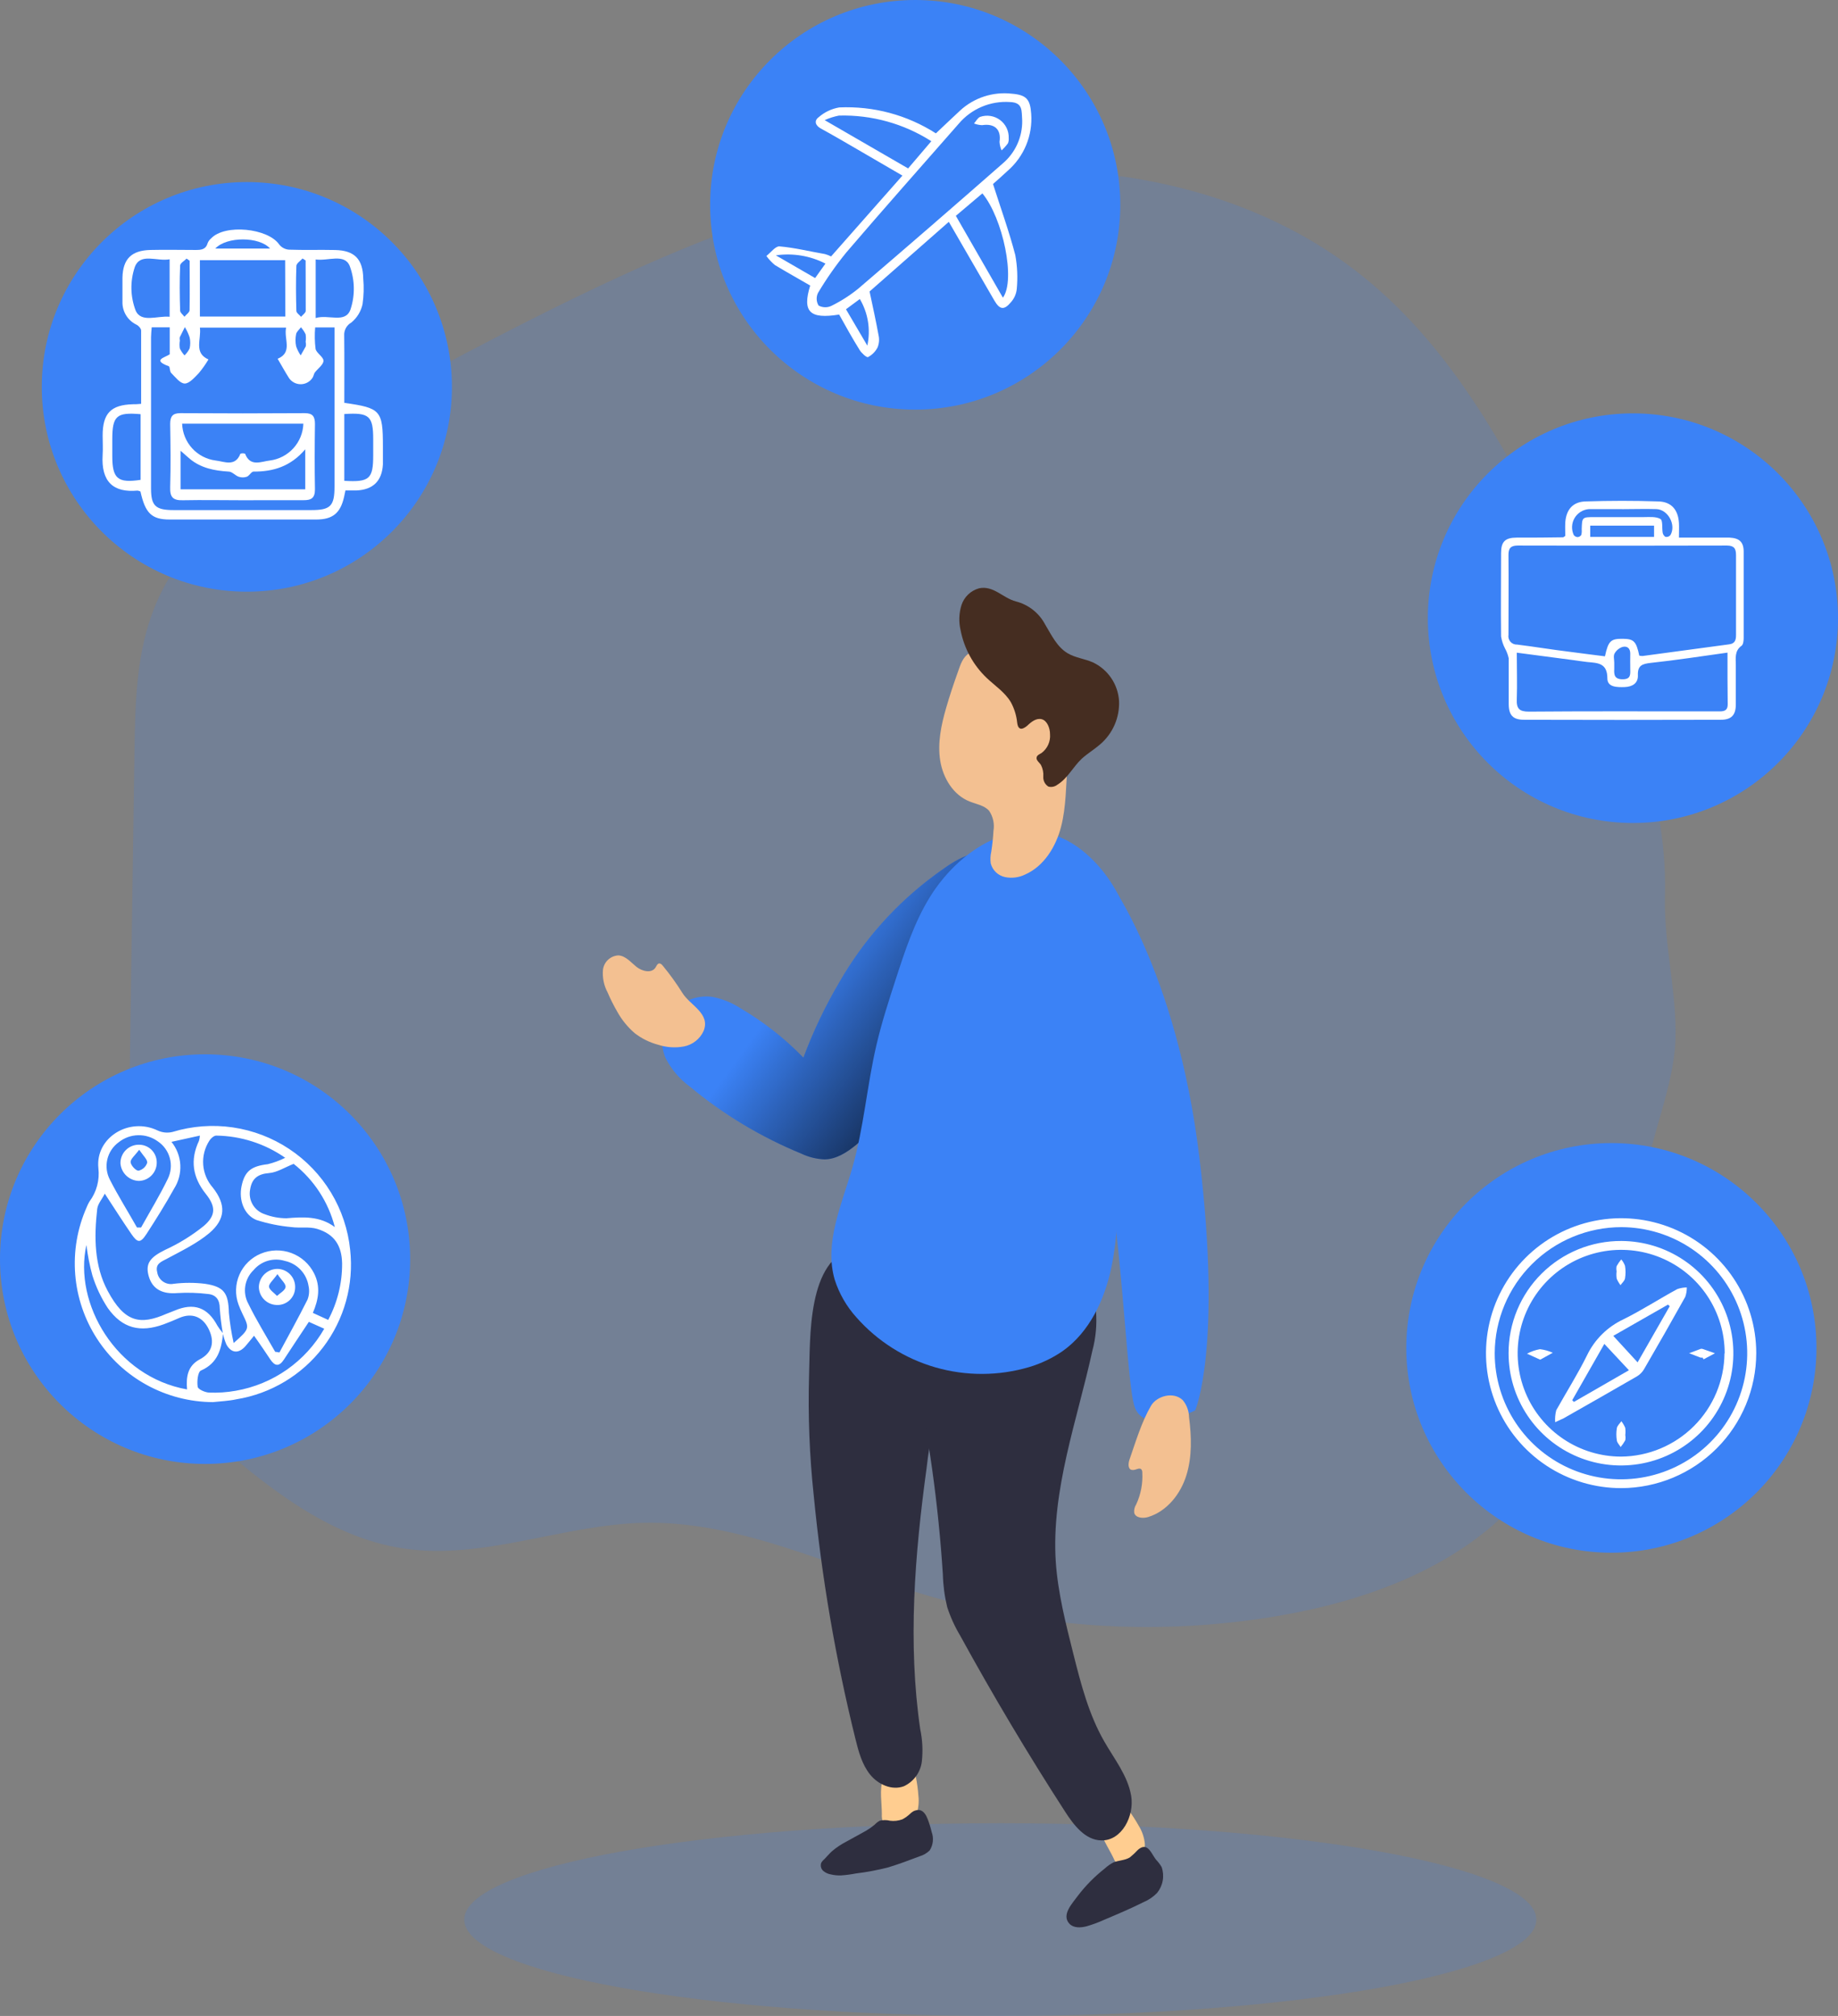 <svg width="403" height="442" viewBox="0 0 403 442" fill="none" xmlns="http://www.w3.org/2000/svg">
<rect x="0" y="0" width="403" height="442" fill="#808080" stroke="none"/>
<path opacity="0.18" d="M219.324 442C284.236 442 336.857 432.541 336.857 420.873C336.857 409.205 284.236 399.746 219.324 399.746C154.412 399.746 101.791 409.205 101.791 420.873C101.791 432.541 154.412 442 219.324 442Z" fill="#3B82F6"/>
<path opacity="0.18" d="M365.056 196.277C365.687 172.453 355.267 149.888 344.959 128.39C332.975 103.409 320.204 77.63 298.486 60.335C272.189 39.343 235.955 33.971 202.682 39.073C169.408 44.175 138.351 58.694 108.441 74.135C90.775 83.26 73.209 92.823 57.523 105.038C47.756 112.646 38.518 121.614 33.893 133.133C29.853 143.123 29.639 154.181 29.482 164.947L27.817 277.784C27.726 283.92 27.659 290.235 29.819 295.978C32.734 303.698 39.238 309.407 45.505 314.778C58.221 325.679 71.882 337.029 88.457 339.501C105.921 342.108 123.272 334.332 140.927 333.882C162.139 333.377 181.954 343.389 202.276 349.503C227.724 357.127 254.598 358.735 280.775 354.2C299.476 350.93 318.291 344.086 331.501 330.5C339.108 322.633 344.509 312.958 348.796 302.923C354.702 289.109 358.645 274.539 360.51 259.635C361.816 249.251 366.992 238.284 367.352 228.091C367.734 217.707 364.764 207.088 365.056 196.277Z" fill="#3B82F6"/>
<path d="M176.148 231.878C172.053 227.66 167.405 224.016 162.33 221.045C160.447 219.817 158.34 218.973 156.13 218.561C154.434 218.339 152.709 218.568 151.13 219.226C149.551 219.883 148.174 220.945 147.139 222.305C146.103 223.664 145.445 225.273 145.232 226.968C145.018 228.662 145.257 230.384 145.924 231.957C147.185 234.445 149.016 236.601 151.269 238.25C158.623 244.363 166.869 249.319 175.72 252.949C177.292 253.697 178.999 254.122 180.739 254.196C183.372 254.196 185.746 252.634 187.783 250.96C193.601 246.15 197.911 239.722 201.781 233.294C204.752 228.417 207.61 223.394 209.174 217.898C210.063 214.774 210.525 211.549 211.099 208.358C211.672 205.166 212.303 202.233 213.068 199.199C213.72 196.626 215.993 192.366 215.78 189.771C215.273 183.848 207.171 190.265 205 191.816C196.444 198.121 189.3 206.139 184.025 215.359C180.918 220.623 178.282 226.151 176.148 231.878Z" fill="#3B82F6"/>
<path d="M176.148 231.878C172.053 227.66 167.405 224.016 162.33 221.045C160.447 219.817 158.34 218.973 156.13 218.561C154.434 218.339 152.709 218.568 151.13 219.226C149.551 219.883 148.174 220.945 147.139 222.305C146.103 223.664 145.445 225.273 145.232 226.968C145.018 228.662 145.257 230.384 145.924 231.957C147.185 234.445 149.016 236.601 151.269 238.25C158.623 244.363 166.869 249.319 175.72 252.949C177.292 253.697 178.999 254.122 180.739 254.196C183.372 254.196 185.746 252.634 187.783 250.96C193.601 246.15 197.911 239.722 201.781 233.294C204.752 228.417 207.61 223.394 209.174 217.898C210.063 214.774 210.525 211.549 211.099 208.358C211.672 205.166 212.303 202.233 213.068 199.199C213.72 196.626 215.993 192.366 215.78 189.771C215.273 183.848 207.171 190.265 205 191.816C196.444 198.121 189.3 206.139 184.025 215.359C180.918 220.623 178.282 226.151 176.148 231.878Z" fill="url(#paint0_linear)"/>
<path d="M149.603 217.674C148.31 215.604 146.881 213.622 145.327 211.74C145.113 211.47 144.821 211.178 144.472 211.246C144.123 211.313 143.943 211.774 143.74 212.111C142.919 213.471 140.781 212.976 139.543 211.976C138.305 210.976 137.18 209.56 135.582 209.47C134.735 209.515 133.932 209.858 133.314 210.438C132.696 211.018 132.304 211.798 132.206 212.639C132.056 214.342 132.404 216.052 133.208 217.561C133.824 219.003 134.526 220.407 135.312 221.764C136.3 223.566 137.603 225.176 139.161 226.518C140.693 227.706 142.45 228.574 144.325 229.069C146.141 229.659 148.075 229.787 149.952 229.439C150.886 229.259 151.764 228.859 152.513 228.272C153.263 227.686 153.862 226.931 154.262 226.068C155.848 222.191 151.28 220.427 149.603 217.674Z" fill="#F3C091"/>
<path d="M193.353 397.757C193.31 398.378 193.395 399.002 193.601 399.589C194.22 401.005 196.144 401.387 197.607 400.904C198.336 400.668 199.007 400.28 199.573 399.764C200.14 399.248 200.59 398.618 200.892 397.915C201.377 396.566 201.539 395.123 201.365 393.7C201.271 392.33 201.087 390.967 200.814 389.621C200.771 389.133 200.627 388.659 200.39 388.229C200.154 387.8 199.831 387.424 199.441 387.126C197.652 386.115 194.298 388.318 193.623 390.048C192.768 392.195 193.376 395.476 193.353 397.757Z" fill="#FFCD90"/>
<path d="M199.621 397.611C199.093 398.117 198.499 398.548 197.854 398.892C196.988 399.211 196.058 399.315 195.142 399.196C194.403 399.014 193.631 399.014 192.892 399.196C192.472 399.426 192.093 399.722 191.767 400.072C190.981 400.717 190.133 401.282 189.235 401.758L185.499 403.814C184.382 404.392 183.336 405.098 182.382 405.916C181.808 406.455 181.313 407.04 180.739 407.635C180.46 407.862 180.227 408.141 180.053 408.456C179.949 408.755 179.936 409.079 180.014 409.386C180.092 409.694 180.258 409.972 180.491 410.186C180.975 410.598 181.563 410.87 182.191 410.973C182.928 411.145 183.685 411.217 184.441 411.186C185.522 411.111 186.597 410.968 187.659 410.759C190.053 410.472 192.425 410.025 194.76 409.422C197.1 408.714 199.385 407.849 201.669 406.983C202.494 406.742 203.244 406.298 203.852 405.691C204.225 405.1 204.458 404.43 204.532 403.735C204.607 403.039 204.52 402.336 204.279 401.679C204.056 400.733 203.77 399.801 203.424 398.892C203.087 398.005 202.546 397.027 201.613 396.858C201.291 396.829 200.967 396.865 200.66 396.963C200.352 397.062 200.068 397.221 199.823 397.431L199.621 397.611Z" fill="#2E2E3F"/>
<path d="M178.41 327.792C180.158 345.84 183.223 363.736 187.581 381.339C188.256 384.059 189.01 386.868 190.765 389.059C192.52 391.251 195.592 392.633 198.214 391.622C199.28 391.118 200.199 390.351 200.884 389.393C201.569 388.435 201.998 387.319 202.13 386.149C202.381 383.811 202.259 381.448 201.77 379.148C199.013 360.212 200.566 340.94 203.154 321.959C203.845 315.809 205.08 309.732 206.845 303.799C208.094 299.877 209.782 296.023 210.052 291.91C210.828 279.84 198.878 270.974 187.446 273.559C176.857 275.952 177.69 293.55 177.386 301.855C177.152 310.514 177.494 319.178 178.41 327.792Z" fill="#2E2E3F"/>
<path d="M178.41 327.792C180.158 345.84 183.223 363.736 187.581 381.339C188.256 384.059 189.01 386.868 190.765 389.059C192.52 391.251 195.592 392.633 198.214 391.622C199.28 391.118 200.199 390.351 200.884 389.393C201.569 388.435 201.998 387.319 202.13 386.149C202.381 383.811 202.259 381.448 201.77 379.148C199.013 360.212 200.566 340.94 203.154 321.959C203.845 315.809 205.08 309.732 206.845 303.799C208.094 299.877 209.782 296.023 210.052 291.91C210.828 279.84 198.878 270.974 187.446 273.559C176.857 275.952 177.69 293.55 177.386 301.855C177.152 310.514 177.494 319.178 178.41 327.792Z" fill="url(#paint1_linear)"/>
<path d="M244.125 407.343C244.352 407.921 244.692 408.449 245.126 408.894C246.252 409.905 248.187 409.433 249.324 408.388C249.878 407.859 250.316 407.219 250.609 406.511C250.901 405.803 251.042 405.041 251.023 404.275C250.884 402.841 250.41 401.459 249.639 400.241C248.968 399.037 248.216 397.881 247.388 396.78C247.149 396.361 246.826 395.995 246.438 395.707C246.051 395.419 245.608 395.214 245.138 395.105C243.078 394.948 240.974 398.364 241.109 400.218C241.199 402.556 243.146 405.264 244.125 407.343Z" fill="#FFCD90"/>
<path d="M251.45 405.107C250.944 404.826 250.325 404.871 249.515 405.567C248.969 406.158 248.382 406.71 247.759 407.219C246.69 407.905 245.295 407.86 244.125 408.343C243.427 408.701 242.783 409.155 242.212 409.692C240.02 411.412 238.054 413.402 236.361 415.614C235.235 417.198 232.613 419.817 234.493 421.795C235.404 422.75 236.957 422.682 238.24 422.345C239.56 421.965 240.85 421.488 242.099 420.918C245.025 419.682 247.94 418.446 250.775 417.03C251.874 416.563 252.868 415.883 253.701 415.03C254.338 414.247 254.764 413.315 254.939 412.322C255.115 411.329 255.033 410.307 254.702 409.355C254.368 408.785 253.968 408.257 253.51 407.781C252.823 406.938 252.283 405.579 251.45 405.107Z" fill="#2E2E3F"/>
<path d="M199.34 282.212C197.708 287.83 199.114 293.809 200.352 299.518C203.619 314.564 205.751 329.834 206.732 345.199C206.793 347.604 207.11 349.996 207.678 352.335C208.385 354.526 209.34 356.63 210.525 358.605C217.726 371.738 225.393 384.602 233.525 397.195C235.438 400.162 237.936 403.444 241.469 403.511C245.97 403.612 248.761 398.151 248.018 393.734C247.276 389.318 244.305 385.654 242.088 381.755C238.712 375.855 236.991 369.18 235.337 362.595C233.682 356.009 231.961 349.267 231.488 342.434C230.475 326.701 236.158 311.508 239.511 296.158C240.268 293.336 240.538 290.406 240.31 287.493C239.568 281.571 234.931 276.604 229.395 274.356C220.337 270.704 202.648 270.861 199.34 282.212Z" fill="#2E2E3F"/>
<path d="M199.34 282.212C197.708 287.83 199.114 293.809 200.352 299.518C203.619 314.564 205.751 329.834 206.732 345.199C206.793 347.604 207.11 349.996 207.678 352.335C208.385 354.526 209.34 356.63 210.525 358.605C217.726 371.738 225.393 384.602 233.525 397.195C235.438 400.162 237.936 403.444 241.469 403.511C245.97 403.612 248.761 398.151 248.018 393.734C247.276 389.318 244.305 385.654 242.088 381.755C238.712 375.855 236.991 369.18 235.337 362.595C233.682 356.009 231.961 349.267 231.488 342.434C230.475 326.701 236.158 311.508 239.511 296.158C240.268 293.336 240.538 290.406 240.31 287.493C239.568 281.571 234.931 276.604 229.395 274.356C220.337 270.704 202.648 270.861 199.34 282.212Z" fill="url(#paint2_linear)"/>
<path d="M203.886 196.682C200.454 202.244 198.406 208.526 196.391 214.729C194.839 219.505 193.286 224.293 192.149 229.192C190.079 238.104 189.392 247.319 186.86 256.106C184.542 264.175 180.66 272.525 183.023 280.582C184 283.632 185.615 286.44 187.761 288.819C192.378 294.058 198.399 297.869 205.114 299.803C211.829 301.736 218.958 301.711 225.659 299.731C228.256 298.959 230.716 297.788 232.951 296.259C238.87 292.089 242.167 285.021 243.664 277.964C245.16 270.906 245.115 263.58 245.779 256.376C246.904 244.105 250.1 232.035 250.28 219.719C250.46 207.402 246.904 194.164 237.306 186.478C225.063 176.746 210.885 185.354 203.886 196.682Z" fill="#3B82F6"/>
<path d="M203.886 196.682C200.454 202.244 198.406 208.526 196.391 214.729C194.839 219.505 193.286 224.293 192.149 229.192C190.079 238.104 189.392 247.319 186.86 256.106C184.542 264.175 180.66 272.525 183.023 280.582C184 283.632 185.615 286.44 187.761 288.819C192.378 294.058 198.399 297.869 205.114 299.803C211.829 301.736 218.958 301.711 225.659 299.731C228.256 298.959 230.716 297.788 232.951 296.259C238.87 292.089 242.167 285.021 243.664 277.964C245.16 270.906 245.115 263.58 245.779 256.376C246.904 244.105 250.1 232.035 250.28 219.719C250.46 207.402 246.904 194.164 237.306 186.478C225.063 176.746 210.885 185.354 203.886 196.682Z" fill="url(#paint3_linear)"/>
<path d="M207.43 155.282C206.361 159.002 205.54 162.912 206.147 166.745C206.755 170.577 209.017 174.33 212.618 175.735C214.103 176.33 215.836 176.577 216.882 177.78C217.745 179.063 218.084 180.627 217.828 182.151C217.745 183.687 217.583 185.217 217.344 186.736C217.149 187.58 217.111 188.452 217.231 189.31C217.422 190.047 217.815 190.718 218.366 191.245C218.916 191.773 219.602 192.138 220.348 192.299C221.847 192.609 223.407 192.411 224.782 191.737C228.923 189.905 231.533 185.624 232.658 181.241C233.784 176.858 233.705 172.251 234.065 167.756C234.376 165.225 234.496 162.674 234.425 160.126C234.215 157.353 233.401 154.659 232.041 152.233C230.68 149.807 228.806 147.706 226.548 146.078C223.308 143.752 216.32 140.797 212.449 143.258C211.087 144.123 210.592 145.719 210.086 147.157C209.129 149.843 208.207 152.563 207.43 155.282Z" fill="#F3C091"/>
<path d="M214.666 128.986C213.77 129.234 212.95 129.699 212.278 130.34C211.607 130.981 211.105 131.778 210.817 132.661C210.261 134.438 210.191 136.331 210.615 138.145C211.38 142.143 213.374 145.804 216.32 148.618C218.154 150.36 220.348 151.787 221.631 153.945C222.391 155.336 222.865 156.864 223.026 158.44C223.094 158.923 223.195 159.485 223.634 159.71C224.073 159.935 224.759 159.53 225.232 159.114C226.109 158.271 227.223 157.384 228.405 157.687C229.586 157.99 230.228 159.62 230.228 160.968C230.295 161.759 230.158 162.555 229.831 163.278C229.504 164.002 228.998 164.63 228.36 165.104C227.955 165.351 227.426 165.553 227.302 166.003C227.111 166.666 227.854 167.127 228.247 167.733C228.644 168.518 228.819 169.396 228.754 170.273C228.724 170.706 228.813 171.139 229.011 171.525C229.209 171.912 229.509 172.236 229.879 172.465C230.213 172.551 230.562 172.559 230.9 172.489C231.237 172.418 231.554 172.272 231.826 172.06C234.076 170.678 235.269 168.16 237.171 166.362C238.397 165.239 239.905 164.34 241.188 163.227C242.563 162.06 243.654 160.595 244.378 158.944C245.101 157.293 245.438 155.498 245.363 153.698C245.253 151.897 244.661 150.159 243.647 148.666C242.633 147.173 241.236 145.981 239.601 145.213C237.801 144.427 235.764 144.224 234.087 143.224C231.769 141.842 230.554 139.246 229.17 136.942C228.517 135.692 227.607 134.593 226.5 133.718C225.393 132.843 224.113 132.21 222.745 131.863C219.887 131.121 217.827 128.312 214.666 128.986Z" fill="#452D21"/>
<path d="M242.493 192.097C242.493 192.097 257.977 212.19 262.995 253.904C268.014 295.618 262.061 309.227 262.061 309.227C262.061 309.227 251.371 314.745 248.873 308.721C246.375 302.698 245.801 247.903 236.495 236.058C227.19 224.214 233.997 194.648 242.493 192.097Z" fill="#3B82F6"/>
<path d="M242.493 192.097C242.493 192.097 257.977 212.19 262.995 253.904C268.014 295.618 262.061 309.227 262.061 309.227C262.061 309.227 251.371 314.745 248.873 308.721C246.375 302.698 245.801 247.903 236.495 236.058C227.19 224.214 233.997 194.648 242.493 192.097Z" fill="url(#paint4_linear)"/>
<path d="M247.647 320.038C247.354 320.88 247.287 322.139 248.165 322.285C249.042 322.431 249.785 321.633 250.269 322.184C250.406 322.377 250.473 322.611 250.46 322.847C250.599 325.255 250.139 327.661 249.121 329.848C248.76 330.399 248.608 331.061 248.693 331.714C249.02 332.837 250.64 332.961 251.777 332.601C255.884 331.331 258.854 327.567 260.126 323.465C261.398 319.363 261.251 314.969 260.711 310.71C260.687 309.351 260.203 308.04 259.338 306.991C257.313 305.024 253.633 306.047 252.362 308.227C250.291 311.789 248.997 316.161 247.647 320.038Z" fill="#F3C091"/>
<path d="M54.125 129.728C78.959 129.728 99.09 109.623 99.09 84.822C99.09 60.021 78.959 39.916 54.125 39.916C29.291 39.916 9.16 60.021 9.16 84.822C9.16 109.623 29.291 129.728 54.125 129.728Z" fill="#3B82F6"/>
<path d="M200.667 89.811C225.501 89.811 245.633 69.707 245.633 44.906C245.633 20.105 225.501 0 200.667 0C175.834 0 155.702 20.105 155.702 44.906C155.702 69.707 175.834 89.811 200.667 89.811Z" fill="#3B82F6"/>
<path d="M358.035 180.443C382.868 180.443 403 160.338 403 135.538C403 110.737 382.868 90.632 358.035 90.632C333.201 90.632 313.069 110.737 313.069 135.538C313.069 160.338 333.201 180.443 358.035 180.443Z" fill="#3B82F6"/>
<path d="M44.965 320.97C69.799 320.97 89.931 300.865 89.931 276.065C89.931 251.264 69.799 231.159 44.965 231.159C20.132 231.159 0 251.264 0 276.065C0 300.865 20.132 320.97 44.965 320.97Z" fill="#3B82F6"/>
<path d="M353.309 340.434C378.142 340.434 398.274 320.329 398.274 295.528C398.274 270.727 378.142 250.622 353.309 250.622C328.475 250.622 308.343 270.727 308.343 295.528C308.343 320.329 328.475 340.434 353.309 340.434Z" fill="#3B82F6"/>
<path d="M343.204 117.512C343.204 116.591 343.148 115.557 343.204 114.534C343.406 111.759 344.835 110.039 347.604 109.938C352.937 109.77 358.294 109.758 363.627 109.938C366.485 110.017 367.948 111.781 368.128 114.658C368.185 115.624 368.128 116.591 368.128 117.872H376.714C377.547 117.872 378.379 117.872 379.212 117.872C381.361 117.973 382.307 118.827 382.318 120.917C382.318 127.233 382.318 133.537 382.318 139.853C382.318 140.448 382.239 141.302 381.856 141.583C380.27 142.707 380.596 144.359 380.596 145.91C380.596 148.753 380.596 151.596 380.596 154.439C380.596 156.788 379.628 157.811 377.299 157.811C362.918 157.856 348.545 157.856 334.179 157.811C331.726 157.811 330.803 156.81 330.803 154.338C330.803 150.967 330.803 147.685 330.803 144.359C330.644 143.605 330.375 142.878 330.005 142.201C329.57 141.371 329.274 140.475 329.127 139.549C329.048 133.447 329.127 127.345 329.127 121.243C329.127 118.76 330.016 117.872 332.57 117.872C335.946 117.872 339.322 117.872 342.776 117.804C342.765 117.804 342.889 117.681 343.204 117.512ZM359.43 143.752C359.667 143.8 359.908 143.826 360.15 143.831L379.156 141.269C380.439 141.1 380.641 140.291 380.641 139.201C380.641 133.369 380.641 127.548 380.641 121.726C380.641 120.254 380.214 119.614 378.616 119.614C363.342 119.659 348.065 119.659 332.784 119.614C331.209 119.614 330.736 120.232 330.747 121.704C330.803 127.536 330.747 133.357 330.747 139.179C330.699 139.45 330.714 139.728 330.788 139.993C330.863 140.258 330.997 140.503 331.18 140.709C331.363 140.916 331.59 141.078 331.844 141.185C332.098 141.291 332.373 141.339 332.649 141.325C336.497 141.797 340.346 142.449 344.194 142.909C346.771 143.258 349.348 143.572 351.902 143.898C352.633 140.527 353.162 140.033 355.795 140.055C358.237 140.078 358.755 140.594 359.43 143.752ZM378.773 143.089C372.956 143.898 367.521 144.741 361.973 145.337C360.161 145.55 359.036 145.831 359.126 148.045C359.205 149.798 357.9 150.585 356.234 150.641C354.569 150.697 352.42 150.697 352.431 148.731C352.431 145.303 350.237 145.359 348.009 145.146C347.041 145.033 346.084 144.887 345.117 144.752L332.57 143.1C332.57 146.685 332.683 150 332.57 153.304C332.48 155.383 333.121 156.035 335.259 156.024C347.345 155.923 359.43 155.968 371.515 155.968C373.394 155.968 375.262 155.968 377.142 155.968C378.267 155.968 378.83 155.586 378.818 154.417C378.762 150.787 378.773 147.124 378.773 143.1V143.089ZM355.672 111.624C353.241 111.624 350.811 111.624 348.38 111.624C347.733 111.674 347.109 111.881 346.56 112.226C346.01 112.572 345.554 113.045 345.228 113.605C344.903 114.166 344.719 114.797 344.691 115.444C344.664 116.091 344.795 116.735 345.072 117.321C345.172 117.451 345.299 117.558 345.445 117.634C345.591 117.71 345.751 117.752 345.916 117.76C346.077 117.749 346.233 117.701 346.372 117.619C346.511 117.537 346.628 117.423 346.715 117.288C346.814 116.887 346.844 116.473 346.805 116.063C346.883 113.377 346.883 113.377 349.629 113.377C353.174 113.377 356.718 113.377 360.251 113.377C361.557 113.377 363.042 113.208 364.066 113.781C364.629 114.096 364.37 115.804 364.572 116.872C364.64 117.198 364.955 117.658 365.225 117.715C365.417 117.744 365.613 117.723 365.795 117.654C365.976 117.585 366.136 117.47 366.26 117.321C367.566 115.074 365.72 111.702 363.177 111.624C360.634 111.545 358.181 111.635 355.672 111.635V111.624ZM362.671 115.242H348.673V117.715H362.671V115.242ZM353.939 145.247C353.939 145.719 353.939 146.202 353.939 146.685C353.86 148 354.029 148.933 355.773 148.933C357.517 148.933 357.483 147.978 357.45 146.786C357.416 145.595 357.45 144.449 357.45 143.28C357.45 142.112 356.741 141.583 355.75 141.842C355.023 142.083 354.41 142.583 354.029 143.247C353.702 143.775 353.939 144.584 353.939 145.281V145.247Z" fill="white"/>
<path d="M208.038 48.637L190.664 63.909C191.362 67.213 192.059 70.348 192.633 73.506C192.834 74.394 192.759 75.323 192.419 76.169C191.956 77.075 191.226 77.816 190.326 78.293C190.022 78.439 188.92 77.439 188.492 76.753C186.894 74.191 185.431 71.55 183.991 68.966C177.532 70.011 175.867 68.381 177.645 62.605C175.079 61.11 172.446 59.65 169.903 58.11C169.199 57.528 168.572 56.859 168.035 56.121C169.003 55.379 170.027 53.941 170.927 54.02C174.303 54.312 177.566 55.143 180.885 55.705C181.347 55.834 181.796 56.008 182.224 56.222C187.378 50.39 192.521 44.569 197.865 38.5L187.862 32.679C185.24 31.162 182.63 29.622 179.985 28.184C178.747 27.499 178.455 26.465 179.513 25.689C180.788 24.578 182.345 23.84 184.014 23.554C191.495 23.215 198.898 25.202 205.202 29.24C207.036 27.51 208.758 25.869 210.536 24.217C212.047 22.831 213.839 21.785 215.79 21.151C217.741 20.517 219.806 20.31 221.845 20.543C225.007 20.801 225.884 21.722 226.098 24.948C226.272 27.293 225.894 29.646 224.995 31.82C224.097 33.993 222.702 35.927 220.922 37.466C219.718 38.59 218.458 39.714 217.726 40.343C219.459 45.771 221.271 50.783 222.61 55.919C223.064 58.375 223.173 60.883 222.936 63.369C222.828 64.416 222.4 65.405 221.71 66.201C220.157 68.078 219.212 67.943 217.985 65.83C214.722 60.223 211.492 54.581 208.038 48.637ZM224.129 26.453C223.971 24.33 224.354 22.475 221.462 22.374C219.344 22.227 217.222 22.581 215.267 23.407C213.312 24.233 211.579 25.508 210.21 27.128C201.984 36.511 193.691 45.85 185.578 55.334C183.289 58.141 181.209 61.112 179.355 64.223C179.144 64.658 179.045 65.138 179.067 65.621C179.088 66.104 179.23 66.573 179.479 66.988C179.905 67.224 180.383 67.354 180.87 67.368C181.358 67.381 181.841 67.278 182.281 67.066C184.373 66.039 186.343 64.78 188.155 63.313C198.792 54.211 209.369 45.044 219.887 35.815C221.24 34.662 222.322 33.225 223.055 31.607C223.789 29.989 224.155 28.229 224.129 26.453ZM219.898 65.268C222.734 61.391 219.898 47.828 215.397 42.4L209.579 47.322L219.898 65.268ZM204.201 30.96C198.165 27.104 191.109 25.146 183.946 25.341C182.867 25.549 181.817 25.885 180.818 26.341L199.115 36.927L204.201 30.96ZM180.987 57.795C177.64 56.077 173.84 55.444 170.117 55.986L178.725 60.964L180.987 57.795ZM190.169 75.776C190.93 72.285 190.343 68.637 188.526 65.561L185.488 67.808L190.169 75.776Z" fill="white"/>
<path d="M221.17 30.297C221.203 30.679 221.145 31.064 221.001 31.421C220.589 31.983 220.121 32.502 219.605 32.971C219.344 32.378 219.192 31.742 219.155 31.095C219.56 28.409 218.109 27.015 215.341 27.442C214.731 27.423 214.129 27.297 213.563 27.072C214.013 26.566 214.362 25.835 214.913 25.622C215.642 25.375 216.419 25.309 217.179 25.429C217.939 25.55 218.658 25.853 219.274 26.314C219.89 26.774 220.385 27.377 220.715 28.071C221.045 28.765 221.201 29.529 221.17 30.297Z" fill="white"/>
<path d="M75.493 88.328C83.472 89.452 83.956 89.969 83.956 97.869C83.956 99.195 83.956 100.521 83.956 101.836C83.753 105.466 81.772 107.387 78.138 107.533C77.395 107.533 76.664 107.533 75.741 107.533C75.629 108.061 75.539 108.522 75.437 108.972C74.638 112.467 72.984 113.894 69.383 113.905C58.648 113.905 47.91 113.905 37.167 113.905C33.229 113.905 31.845 112.489 30.798 107.769C30.595 107.663 30.374 107.595 30.146 107.567C24.913 108.039 22.134 105.713 22.505 99.701C22.595 98.307 22.505 96.902 22.505 95.498C22.505 90.609 24.328 88.755 29.167 88.632C29.651 88.632 30.134 88.632 30.945 88.542C30.945 83.125 30.945 77.798 30.945 72.472C30.945 72.011 30.326 71.348 29.819 71.135C28.892 70.666 28.119 69.941 27.593 69.047C27.066 68.152 26.808 67.126 26.849 66.089C26.849 64.358 26.849 62.627 26.849 60.886C26.939 56.795 28.807 54.907 32.97 54.806C36.267 54.727 39.575 54.806 42.884 54.806C44.144 54.806 45.134 54.716 45.55 53.255C45.71 52.874 45.961 52.539 46.282 52.278C49.297 49.052 58.783 50.03 61.225 53.615C61.481 53.938 61.801 54.204 62.166 54.397C62.529 54.591 62.93 54.707 63.341 54.739C66.716 54.862 70.092 54.739 73.468 54.817C77.744 54.907 79.578 56.806 79.646 61.099C79.811 62.972 79.758 64.858 79.488 66.718C79.142 68.282 78.282 69.686 77.046 70.707C76.534 70.993 76.113 71.418 75.834 71.933C75.555 72.449 75.429 73.033 75.471 73.618C75.527 78.473 75.493 83.339 75.493 88.328ZM33.263 71.764C33.195 72.64 33.116 73.281 33.116 73.933C33.116 84.99 33.116 96.048 33.116 107.106C33.116 110.905 34.106 111.837 38.056 111.837H68.292C72.455 111.837 73.344 110.938 73.344 106.713C73.344 95.917 73.344 85.11 73.344 74.292V71.786H69.102C68.967 73.355 68.997 74.933 69.192 76.495C69.395 77.45 70.936 78.248 70.925 79.102C70.914 79.956 69.71 80.788 69.035 81.664C68.798 81.99 68.764 82.451 68.551 82.788C68.277 83.226 67.897 83.588 67.447 83.842C66.997 84.096 66.49 84.233 65.973 84.241C65.456 84.249 64.945 84.127 64.487 83.887C64.029 83.647 63.639 83.296 63.352 82.867C62.508 81.54 61.754 80.158 60.876 78.664C64.252 77.248 62.193 74.303 62.733 71.831H43.829C44.166 74.438 42.422 77.36 45.708 78.81C45.075 79.878 44.356 80.892 43.559 81.844C42.67 82.754 41.522 84.091 40.509 84.091C39.496 84.091 38.439 82.675 37.527 81.765C37.178 81.428 37.302 80.406 36.998 80.293C33.274 78.933 36.177 78.394 37.212 77.686V71.764H33.263ZM62.519 57.042H43.829V69.404H62.564L62.519 57.042ZM37.19 56.851C34.444 57.38 30.731 55.334 29.549 58.571C28.51 61.658 28.573 65.01 29.729 68.055C30.922 70.876 34.534 69.179 37.19 69.449V56.851ZM69.215 69.73C72.016 68.864 75.752 71.011 76.855 67.831C77.876 64.737 77.817 61.39 76.686 58.335C75.561 55.48 71.87 57.29 69.215 56.885V69.73ZM30.832 90.812C25.543 90.351 24.632 91.194 24.621 96.284V99.993C24.621 104.949 25.813 105.971 30.832 105.207V90.812ZM75.493 90.812V105.421C81.019 105.758 81.829 104.994 81.829 99.802V96.329C81.829 91.194 80.962 90.418 75.493 90.778V90.812ZM41.578 57.166L40.914 56.694C40.419 57.2 39.519 57.694 39.496 58.211C39.361 61.504 39.384 64.796 39.496 68.089C39.496 68.55 40.104 68.999 40.442 69.449C40.824 68.966 41.567 68.494 41.567 67.999C41.635 64.437 41.578 60.773 41.578 57.166ZM66.998 57.099L66.334 56.672C65.861 57.211 65.006 57.739 64.984 58.29C64.86 61.582 64.882 64.875 64.984 68.168C64.984 68.606 65.659 69.033 66.008 69.46C66.368 69.033 67.02 68.606 67.032 68.168C67.043 64.437 67.009 60.785 67.009 57.099H66.998ZM47.205 54.492H59.211C56.882 51.839 49.691 51.817 47.205 54.492ZM39.429 74.719C39.338 75.281 39.338 75.854 39.429 76.416C39.702 76.961 40.046 77.468 40.453 77.922C40.921 77.484 41.303 76.961 41.578 76.382C41.758 75.587 41.758 74.762 41.578 73.966C41.315 73.18 40.964 72.427 40.532 71.719C40.172 72.46 39.789 73.202 39.407 73.966C39.374 74.202 39.385 74.442 39.44 74.674L39.429 74.719ZM67.009 74.989C67.094 74.427 67.094 73.855 67.009 73.292C66.741 72.734 66.396 72.216 65.985 71.752C65.625 72.247 65.051 72.697 64.927 73.247C64.749 74.13 64.749 75.039 64.927 75.922C65.169 76.631 65.506 77.303 65.929 77.922C66.289 77.259 66.694 76.607 67.054 75.922C67.106 75.597 67.094 75.265 67.02 74.944L67.009 74.989Z" fill="white"/>
<path d="M53.225 109.68C48.847 109.68 44.47 109.59 40.104 109.68C37.854 109.747 37.246 108.938 37.313 106.803C37.449 102.195 37.392 97.577 37.313 92.958C37.313 91.284 37.854 90.587 39.564 90.587C48.641 90.647 57.722 90.647 66.807 90.587C68.551 90.587 69.057 91.295 69.057 92.958C68.99 97.745 68.967 102.521 69.057 107.297C69.057 109.253 68.213 109.68 66.514 109.668C62.137 109.646 57.681 109.68 53.225 109.68ZM66.514 92.891H39.935C40 94.891 40.776 96.804 42.124 98.284C43.473 99.765 45.306 100.718 47.295 100.97C49.129 101.173 51.571 102.431 52.707 99.487C53.041 99.363 53.408 99.363 53.742 99.487C54.868 102.443 57.321 101.173 59.155 100.97C61.143 100.718 62.976 99.765 64.325 98.284C65.674 96.804 66.45 94.891 66.514 92.891ZM66.93 98.509C63.701 102.297 59.886 103.42 55.588 103.398C55.104 103.398 54.688 104.308 54.125 104.522C53.542 104.724 52.908 104.724 52.325 104.522C51.559 104.252 50.884 103.398 50.142 103.398C47.025 103.207 44.076 102.645 41.601 100.588C40.959 100.06 40.352 99.465 39.587 98.824V107.286H66.93V98.509Z" fill="white"/>
<path d="M46.664 307.418C41.612 307.388 36.646 306.103 32.215 303.678C27.783 301.254 24.025 297.766 21.28 293.53C18.535 289.293 16.889 284.441 16.49 279.411C16.091 274.38 16.951 269.33 18.994 264.715C19.16 264.272 19.367 263.847 19.613 263.445C21.182 261.339 21.883 258.713 21.571 256.106C20.885 249.364 28.379 244.869 34.557 247.858C35.576 248.333 36.727 248.448 37.82 248.184C42.097 246.879 46.61 246.537 51.036 247.182C55.461 247.827 59.688 249.444 63.413 251.915C67.138 254.387 70.268 257.652 72.579 261.476C74.89 265.3 76.323 269.587 76.776 274.031C77.614 281.645 75.493 289.289 70.851 295.387C66.209 301.484 59.4 305.57 51.83 306.8C50.119 307.17 48.386 307.227 46.664 307.418ZM48.915 292.292C48.566 295.764 47.79 298.866 44.054 300.495C43.379 300.787 43.154 302.889 43.345 304.058C43.435 304.619 44.965 305.294 45.854 305.327C47.814 305.405 49.776 305.27 51.706 304.923C55.74 304.22 59.569 302.637 62.92 300.287C66.272 297.936 69.062 294.876 71.094 291.325L67.718 289.819C65.828 292.685 64.027 295.348 62.272 298.057C61.225 299.664 60.303 299.596 59.267 298.057C58.232 296.517 57.017 294.685 55.7 292.865C54.958 293.753 54.395 294.494 53.787 295.18C52.313 296.832 50.704 296.708 49.635 294.775C49.303 293.992 49.043 293.179 48.859 292.348C48.539 290.525 48.314 288.687 48.184 286.841C48.184 285.032 47.396 283.897 45.663 283.717C43.424 283.441 41.164 283.369 38.911 283.504C35.66 283.785 33.454 282.684 32.633 279.885C31.811 277.087 32.835 275.694 36.188 274.042C39.239 272.65 42.101 270.88 44.707 268.771C47.385 266.468 47.317 264.512 45.123 261.759C42.22 258.118 41.646 254.308 43.638 250.106C43.738 249.738 43.803 249.362 43.829 248.982L37.595 250.353C38.755 251.792 39.434 253.559 39.535 255.404C39.636 257.248 39.154 259.078 38.158 260.635C36.29 264.007 34.242 267.277 32.149 270.513C30.787 272.603 30.18 272.57 28.773 270.513C26.849 267.704 25.015 264.827 22.978 261.714C22.314 263.006 21.436 263.962 21.312 265.085C20.615 271.255 20.66 277.548 23.631 283.066C27.355 289.999 30.765 290.561 36.515 288.044C37.089 287.797 37.696 287.617 38.27 287.358C42.501 285.549 45.528 286.628 47.677 290.674C48.037 291.237 48.432 291.777 48.859 292.292H48.915ZM71.96 289.392C73.985 285.587 75.033 281.34 75.01 277.031C74.942 273.109 73.322 270.581 69.53 269.434C67.797 268.906 65.805 269.299 63.904 269.041C61.288 268.805 58.707 268.281 56.207 267.479C53.495 266.355 52.325 263.096 52.966 260.051C53.652 256.781 55.093 255.679 58.716 255.252C60.035 254.926 61.315 254.455 62.531 253.848C58.092 250.748 52.823 249.053 47.407 248.982C46.901 248.982 46.192 249.611 45.899 250.106C44.888 251.672 44.417 253.524 44.557 255.383C44.697 257.241 45.441 259.002 46.676 260.399C49.59 264.119 49.489 267.288 45.899 270.356C43.221 272.603 39.879 274.222 36.717 275.918C35.389 276.638 33.994 277.042 34.467 278.919C34.526 279.33 34.668 279.725 34.886 280.08C35.104 280.434 35.392 280.74 35.732 280.979C36.072 281.218 36.458 281.385 36.866 281.469C37.273 281.554 37.694 281.554 38.101 281.47C40.366 281.195 42.656 281.195 44.92 281.47C49.174 282.099 50.074 283.526 50.187 287.842C50.392 290.068 50.742 292.279 51.233 294.461C54.766 291.314 54.755 291.314 53.123 287.965C52.82 287.325 52.527 286.673 52.291 286.01C51.512 283.879 51.587 281.529 52.501 279.452C53.415 277.374 55.098 275.73 57.197 274.862C59.329 273.972 61.72 273.923 63.886 274.726C66.052 275.53 67.832 277.125 68.866 279.189C70.34 282.122 69.834 284.954 68.596 287.853L71.96 289.392ZM41.016 304.631C40.768 301.765 41.184 299.428 43.851 298.012C46.518 296.596 47.126 294.247 45.787 291.46C44.448 288.673 42.085 287.785 39.373 288.932C38.248 289.426 37.066 289.932 35.885 290.359C30.731 292.236 26.793 291.247 23.631 286.785C22.178 284.571 21.042 282.166 20.255 279.638C19.656 277.448 19.22 275.217 18.949 272.963C16.08 285.729 25.397 301.866 41.016 304.631ZM64.365 255.185C62.407 255.96 60.742 257.062 58.997 257.197C56.499 257.399 55.217 258.421 54.845 260.781C54.621 261.911 54.815 263.084 55.393 264.08C55.971 265.077 56.892 265.83 57.985 266.198C59.521 266.792 61.153 267.101 62.801 267.108C66.525 266.793 70.137 266.602 73.412 269.041C72.011 263.545 68.831 258.666 64.365 255.162V255.185ZM60.314 296.371L61.27 296.528C63.341 292.674 65.468 288.853 67.425 284.942C67.795 283.99 67.874 282.95 67.651 281.953C67.444 280.621 66.838 279.382 65.912 278.401C64.985 277.42 63.783 276.742 62.463 276.458C61.248 276.081 59.948 276.07 58.727 276.428C57.506 276.786 56.417 277.496 55.599 278.469C54.62 279.412 53.98 280.651 53.777 281.993C53.573 283.336 53.818 284.708 54.474 285.898C56.207 289.437 58.333 292.865 60.314 296.349V296.371ZM30.033 269.131H30.933C32.914 265.569 35.041 262.085 36.807 258.433C37.489 257.034 37.642 255.436 37.239 253.933C36.836 252.43 35.904 251.123 34.613 250.252C33.361 249.34 31.844 248.864 30.295 248.897C28.747 248.929 27.251 249.468 26.038 250.431C24.774 251.345 23.884 252.684 23.53 254.202C23.176 255.72 23.384 257.314 24.114 258.691C25.915 262.22 28.075 265.658 30.033 269.131Z" fill="white"/>
<path d="M56.758 282.054C56.819 280.984 57.3 279.981 58.096 279.262C58.892 278.542 59.939 278.165 61.011 278.211C62.041 278.275 63.005 278.738 63.697 279.503C64.389 280.267 64.754 281.272 64.714 282.301C64.708 282.832 64.593 283.356 64.375 283.84C64.158 284.324 63.843 284.758 63.45 285.115C63.058 285.473 62.596 285.746 62.093 285.917C61.59 286.088 61.057 286.154 60.528 286.111C59.497 286.05 58.529 285.595 57.827 284.839C57.125 284.083 56.742 283.085 56.758 282.054ZM60.831 279.357C59.886 280.694 58.907 281.47 58.986 282.133C59.065 282.796 60.111 283.47 60.742 284.133C61.405 283.504 62.497 282.931 62.609 282.212C62.722 281.492 61.743 280.728 60.831 279.357Z" fill="white"/>
<path d="M30.461 258.916C29.427 258.888 28.441 258.479 27.693 257.767C26.945 257.055 26.487 256.091 26.41 255.061C26.401 254.533 26.497 254.007 26.692 253.516C26.887 253.024 27.177 252.576 27.546 252.197C27.916 251.818 28.356 251.515 28.843 251.307C29.329 251.098 29.852 250.988 30.382 250.982C30.894 250.967 31.404 251.054 31.882 251.237C32.361 251.421 32.798 251.697 33.168 252.05C33.539 252.404 33.835 252.827 34.041 253.295C34.246 253.764 34.357 254.269 34.365 254.78C34.383 255.309 34.296 255.835 34.109 256.33C33.922 256.824 33.639 257.277 33.276 257.661C32.913 258.046 32.477 258.354 31.994 258.57C31.511 258.785 30.99 258.903 30.461 258.916ZM30.528 252.072C29.572 253.364 28.581 254.129 28.638 254.814C28.694 255.5 29.763 256.68 30.359 256.68C30.801 256.581 31.21 256.37 31.545 256.067C31.88 255.764 32.131 255.378 32.272 254.949C32.374 254.275 31.451 253.443 30.528 252.106V252.072Z" fill="white"/>
<path d="M355.525 326.274C349.663 326.29 343.928 324.568 339.046 321.328C334.164 318.087 330.354 313.473 328.099 308.069C325.844 302.665 325.244 296.714 326.377 290.97C327.509 285.226 330.323 279.946 334.461 275.799C338.599 271.652 343.876 268.825 349.624 267.674C355.372 266.523 361.332 267.102 366.751 269.335C372.17 271.569 376.803 275.358 380.065 280.223C383.327 285.087 385.07 290.809 385.075 296.663C385.063 304.495 381.949 312.005 376.413 317.553C370.877 323.101 363.368 326.236 355.525 326.274ZM327.732 296.686C327.729 302.149 329.348 307.49 332.384 312.036C335.419 316.581 339.735 320.126 344.786 322.223C349.837 324.32 355.398 324.876 360.765 323.82C366.132 322.763 371.066 320.142 374.943 316.288C378.82 312.433 381.466 307.518 382.548 302.163C383.629 296.807 383.098 291.252 381.02 286.198C378.943 281.144 375.412 276.818 370.875 273.767C366.337 270.715 360.996 269.074 355.525 269.052C348.176 269.055 341.127 271.964 335.919 277.142C330.711 282.32 327.767 289.346 327.732 296.686Z" fill="white"/>
<path d="M355.525 272.086C360.395 272.109 365.149 273.571 369.187 276.289C373.225 279.008 376.366 282.86 378.213 287.359C380.061 291.859 380.532 296.804 379.568 301.571C378.603 306.338 376.246 310.712 372.794 314.142C369.342 317.573 364.95 319.905 360.172 320.844C355.394 321.783 350.445 321.288 345.949 319.42C341.452 317.552 337.611 314.396 334.91 310.35C332.208 306.304 330.767 301.549 330.77 296.686C330.765 293.444 331.403 290.233 332.647 287.238C333.891 284.243 335.716 281.524 338.018 279.238C340.319 276.951 343.051 275.142 346.056 273.914C349.061 272.687 352.279 272.066 355.525 272.086ZM378.154 296.731C378.161 292.246 376.835 287.861 374.346 284.129C371.856 280.397 368.313 277.486 364.167 275.766C360.02 274.045 355.455 273.591 351.051 274.462C346.646 275.333 342.598 277.489 339.421 280.657C336.243 283.826 334.078 287.865 333.2 292.263C332.321 296.66 332.769 301.219 334.486 305.363C336.203 309.507 339.112 313.049 342.845 315.541C346.578 318.033 350.967 319.363 355.458 319.363C361.449 319.305 367.178 316.901 371.414 312.669C375.649 308.437 378.053 302.714 378.109 296.731H378.154Z" fill="white"/>
<path d="M340.987 311.823C340.92 310.939 341 310.051 341.223 309.193C343.474 305.159 345.949 301.259 347.975 297.146C349.641 293.692 352.446 290.914 355.919 289.28C359.97 287.28 363.796 284.785 367.779 282.627C368.447 282.4 369.145 282.279 369.85 282.268C369.858 282.971 369.744 283.671 369.512 284.335C366.557 289.632 363.556 294.899 360.51 300.136C360.135 300.799 359.596 301.356 358.946 301.754C353.556 304.878 348.144 307.946 342.731 311.025C342.405 311.182 342.022 311.317 340.987 311.823ZM344.723 307.002L345.094 307.373L357.157 300.428C355.3 298.439 353.59 296.618 351.767 294.652C349.359 298.888 347.041 302.945 344.723 307.002ZM366.103 286.392L365.731 286.032L353.725 292.887L359.059 298.697L366.103 286.392Z" fill="white"/>
<path d="M354.456 278.739C354.384 278.368 354.384 277.986 354.456 277.615C354.745 277.09 355.085 276.593 355.469 276.132C355.83 276.546 356.112 277.022 356.302 277.537C356.454 278.448 356.454 279.378 356.302 280.29C356.212 280.829 355.66 281.279 355.311 281.773C354.977 281.337 354.698 280.861 354.479 280.357C354.397 279.822 354.389 279.277 354.456 278.739Z" fill="white"/>
<path d="M337.701 298.113L334.809 296.798C335.697 296.323 336.654 295.99 337.645 295.809C338.618 295.925 339.567 296.191 340.458 296.596L337.701 298.113Z" fill="white"/>
<path d="M373.304 297.652C373.152 297.681 372.996 297.681 372.843 297.652C372.01 297.349 371.189 297.023 370.356 296.697L372.854 295.753C373.001 295.708 373.158 295.708 373.304 295.753L376.016 296.708L373.529 298.034L373.304 297.652Z" fill="white"/>
<path d="M356.358 314.655C356.431 315.026 356.431 315.407 356.358 315.779C356.066 316.303 355.727 316.799 355.345 317.262C355.064 316.79 354.591 316.352 354.513 315.846C354.361 314.938 354.361 314.012 354.513 313.104C354.614 312.565 355.154 312.104 355.503 311.609C355.841 312.05 356.124 312.529 356.347 313.037C356.419 313.573 356.423 314.117 356.358 314.655Z" fill="white"/>
<defs>
<linearGradient id="paint0_linear" x1="213.732" y1="235.317" x2="178.116" y2="209.448" gradientUnits="userSpaceOnUse">
<stop offset="0.01"/>
<stop offset="0.13" stop-opacity="0.69"/>
<stop offset="1" stop-opacity="0"/>
</linearGradient>
<linearGradient id="paint1_linear" x1="7187.83" y1="36118.4" x2="6325.72" y2="36097" gradientUnits="userSpaceOnUse">
<stop offset="0.01"/>
<stop offset="0.13" stop-opacity="0.69"/>
<stop offset="1" stop-opacity="0"/>
</linearGradient>
<linearGradient id="paint2_linear" x1="12140.8" y1="40245.5" x2="10417.3" y2="40314.5" gradientUnits="userSpaceOnUse">
<stop offset="0.01"/>
<stop offset="0.13" stop-opacity="0.69"/>
<stop offset="1" stop-opacity="0"/>
</linearGradient>
<linearGradient id="paint3_linear" x1="17713.1" y1="26705.5" x2="14032.3" y2="26501.4" gradientUnits="userSpaceOnUse">
<stop offset="0.01"/>
<stop offset="0.13" stop-opacity="0.69"/>
<stop offset="1" stop-opacity="0"/>
</linearGradient>
<linearGradient id="paint4_linear" x1="9161" y1="27110.1" x2="7816.62" y2="27173.7" gradientUnits="userSpaceOnUse">
<stop offset="0.01"/>
<stop offset="0.13" stop-opacity="0.69"/>
<stop offset="1" stop-opacity="0"/>
</linearGradient>
</defs>
</svg>
